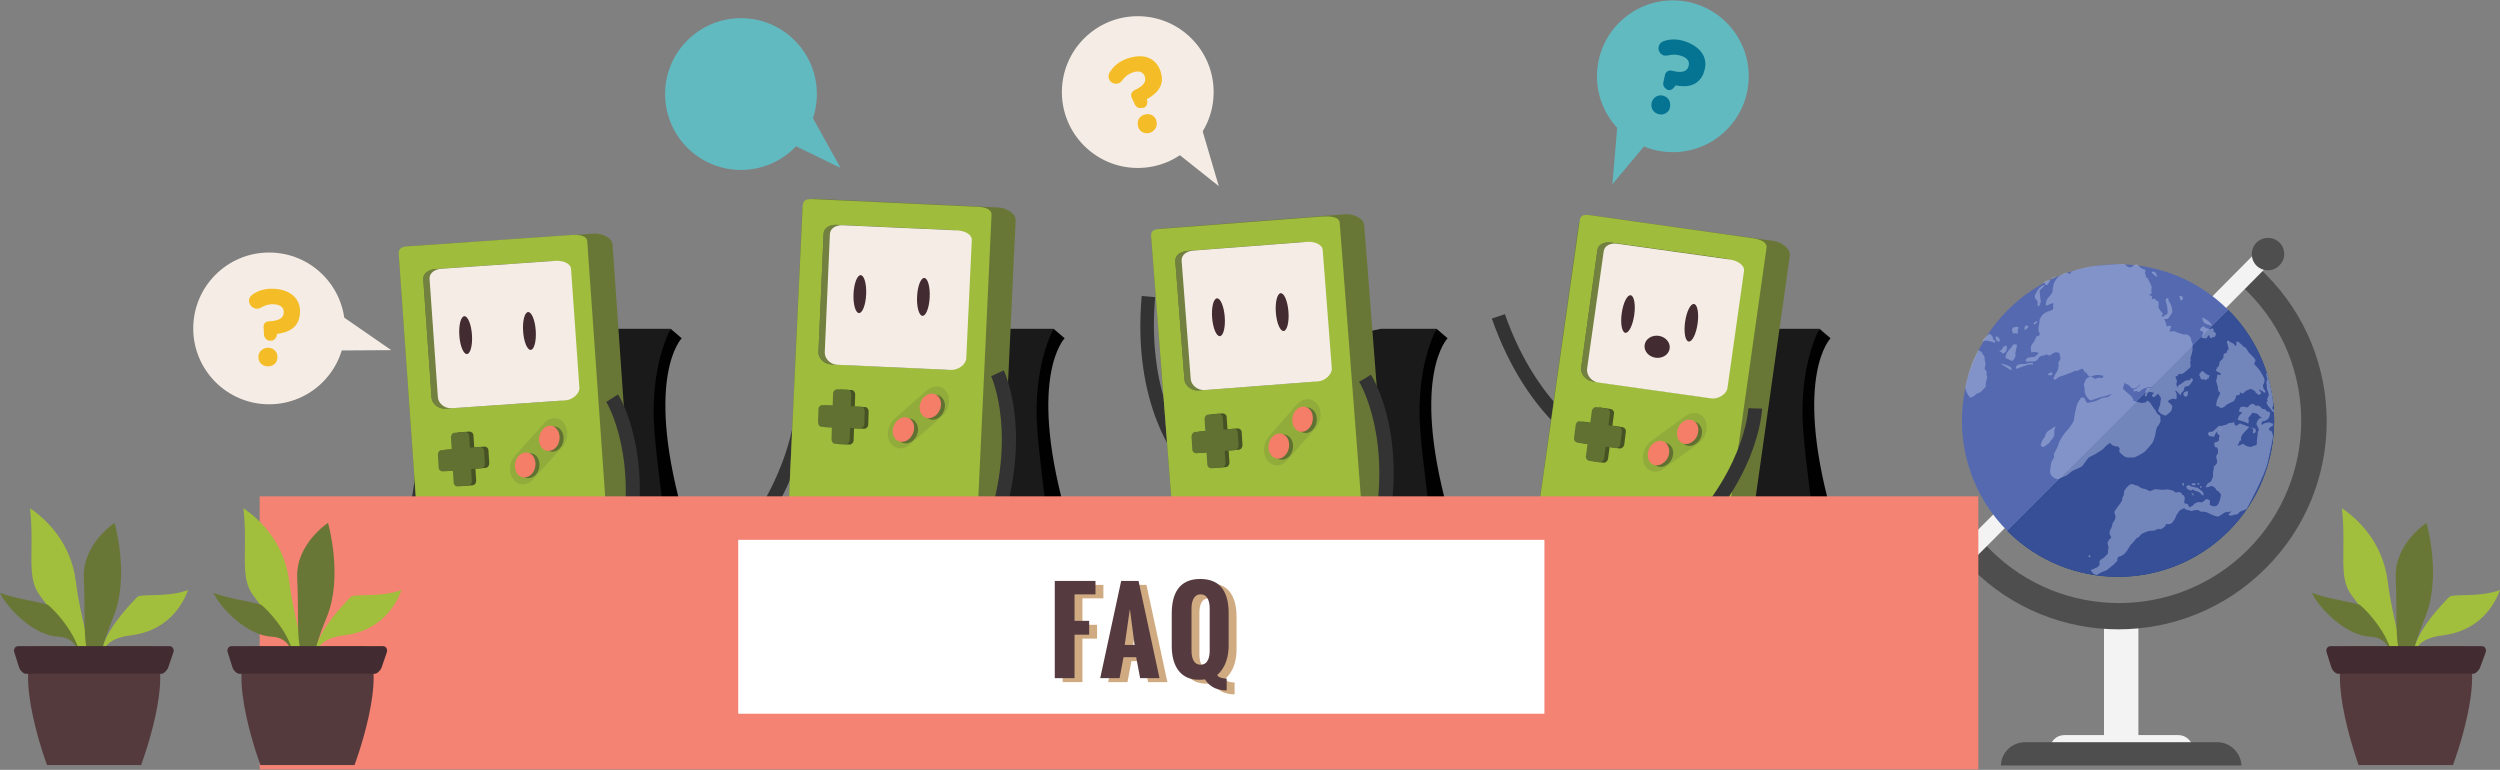 <?xml version="1.0" encoding="utf-8"?>
<!-- Generator: Adobe Illustrator 18.1.1, SVG Export Plug-In . SVG Version: 6.00 Build 0)  -->
<svg version="1.0" id="Layer_1" xmlns="http://www.w3.org/2000/svg" xmlns:xlink="http://www.w3.org/1999/xlink" x="0px" y="0px"
	 viewBox="0 0 632.6 194.8" enable-background="new 0 0 632.6 194.8" xml:space="preserve">
<rect x="0" y="0" width="632.6" height="194.8" fill="#808080" stroke="none"/>
<g>
	<circle fill="#F5EDE5" cx="287.9" cy="23.3" r="19.2"/>
	<polyline fill="#F5EDE5" points="295.2,36.6 308.4,47.1 301.4,23.3 	"/>
</g>
<g>
	<circle fill="#62BAC1" cx="423.3" cy="19.3" r="19.2"/>
	<polyline fill="#62BAC1" points="418.8,33.7 408,46.6 410.1,22 	"/>
</g>
<g>
	<circle fill="#62BAC1" cx="187.5" cy="23.8" r="19.2"/>
	<polyline fill="#62BAC1" points="197.5,35.1 212.7,42.5 200.7,20.9 	"/>
</g>
<g>
	<circle fill="#F5EDE5" cx="68.1" cy="83.1" r="19.2"/>
	<polyline fill="#F5EDE5" points="82.1,88.7 99,88.6 78.6,74.5 	"/>
</g>
<g>
	<path fill="#F4BD27" d="M68.2,86.2c-0.8-0.1-1.3-0.7-1.4-1.5l-0.1-1.9c-0.1-0.9,0.5-1.5,1.4-1.5c2.4-0.1,3.6-0.8,3.7-2.1l0-0.1
		c0.1-1.2-0.8-2-2.4-2.1c-1.2-0.1-2.2,0.2-3.3,0.8c-0.3,0.2-0.8,0.4-1.3,0.3c-1-0.1-1.8-1-1.8-2.1c0-0.5,0.3-1,0.8-1.4
		c1.5-1.1,3.4-1.7,5.9-1.5c3.9,0.3,6.5,2.6,6.2,6.2l0,0.1c-0.3,3.5-2.8,4.7-5.8,5.1L70,85c-0.2,0.7-0.8,1.3-1.6,1.2L68.2,86.2z
		 M68,88c1.4,0.1,2.3,1.2,2.2,2.5l0,0.1c-0.1,1.3-1.2,2.2-2.6,2.1c-1.4-0.1-2.3-1.2-2.2-2.5l0-0.1C65.5,88.9,66.6,87.9,68,88z"/>
</g>
<g>
	<path fill="#F4BD27" d="M289,27.3c-0.8,0.2-1.5-0.2-1.8-0.8l-0.8-1.7c-0.4-0.8-0.1-1.6,0.7-2c2.2-1,3-2.1,2.6-3.3l0-0.1
		c-0.4-1.2-1.5-1.6-3-1.1c-1.1,0.4-2,1-2.7,2c-0.2,0.3-0.6,0.7-1,0.8c-1,0.3-2.1-0.2-2.4-1.2c-0.2-0.5-0.1-1.1,0.2-1.6
		c1-1.6,2.5-2.9,4.8-3.6c3.8-1.2,6.9-0.1,8.1,3.4l0,0.1c1.1,3.3-0.8,5.4-3.5,6.9l0.1,0.5c0.1,0.7-0.2,1.5-1,1.7L289,27.3z M289.6,29
		c1.3-0.4,2.6,0.2,3,1.5l0,0.1c0.4,1.3-0.3,2.5-1.6,3c-1.3,0.4-2.6-0.2-3-1.5l0-0.1C287.6,30.7,288.2,29.4,289.6,29z"/>
</g>
<g>
	<path fill="#057492" d="M421.8,22.6c-0.7-0.3-1.1-1.1-0.9-1.8l0.4-1.8c0.2-0.9,0.9-1.3,1.8-1.1c2.3,0.6,3.6,0.3,4.1-0.9l0-0.1
		c0.5-1.1-0.1-2.2-1.6-2.7c-1.1-0.4-2.2-0.5-3.4-0.2c-0.4,0.1-0.9,0.1-1.3,0c-1-0.4-1.5-1.5-1.1-2.5c0.2-0.5,0.6-0.9,1.2-1.1
		c1.8-0.6,3.8-0.6,6,0.3c3.7,1.5,5.4,4.3,4.1,7.7l0,0.1c-1.3,3.2-4.1,3.7-7.1,3.1l-0.3,0.4c-0.4,0.6-1.1,1-1.9,0.7L421.8,22.6z
		 M421.1,24.3c1.3,0.5,1.8,1.8,1.4,3.1l0,0.1c-0.5,1.2-1.8,1.8-3.1,1.3c-1.3-0.5-1.8-1.8-1.4-3.1l0,0
		C418.5,24.4,419.9,23.8,421.1,24.3z"/>
</g>
<g>
	<path fill="#F3F3F3" d="M518.7,189.5c0.1-2,1.7-3.5,3.7-3.5h28.8c2,0,3.6,1.6,3.7,3.5H518.7z"/>
	<rect x="532.4" y="154.9" fill="#F3F3F3" width="8.7" height="32.1"/>
	<g>
		<path fill="#4E4E4E" d="M500.1,135.1c1.1,1.4,2.3,2.7,3.5,4c18,18,47.2,18,65.2,0c18-18,18-47.2,0-65.2c-1.3-1.3-2.6-2.4-4-3.5
			l4.6-4.6c1.4,1.1,2.7,2.3,3.9,3.6c20.6,20.6,20.6,53.9,0,74.4c-20.6,20.6-53.9,20.6-74.4,0c-1.3-1.3-2.5-2.6-3.6-3.9L500.1,135.1z
			"/>
	</g>
	<polygon fill="#F3F3F3" points="562.9,78.3 559.7,75.1 571.9,62.8 575.1,66 	"/>
	<path fill="#4E4E4E" d="M578,64.3c0-2.3-1.8-4.1-4.1-4.1c-2.3,0-4.1,1.8-4.1,4.1c0,2.3,1.8,4.1,4.1,4.1
		C576.1,68.4,578,66.5,578,64.3z"/>
	<path fill="#4E4E4E" d="M506.3,193.7c0.1-3.3,2.8-5.9,6.2-5.9H561c3.3,0,6,2.6,6.2,5.9H506.3z"/>
	
		<rect x="498.2" y="129.1" transform="matrix(-0.708 -0.707 0.707 -0.708 757.251 588.778)" fill="#F3F3F3" width="4.5" height="17.3"/>
	<circle fill="#4F343D" cx="494" cy="144" r="4.1"/>
	<g>
		<path fill="#5569B1" d="M563.9,78.5c15.4,15.4,15.4,40.5,0,55.9c-15.4,15.4-40.5,15.4-55.9,0c-15.4-15.4-15.4-40.5,0-55.9
			C523.4,63,548.5,63,563.9,78.5z"/>
		<path fill="#153E65" d="M563.9,78.5c15.4,15.4,15.4,40.5,0,55.9c-15.4,15.4-40.5,15.4-55.9,0"/>
		<path fill="#374F97" d="M563.9,78.5c15.4,15.4,15.4,40.5,0,55.9c-15.4,15.4-40.5,15.4-55.9,0"/>
		<g opacity="0.5">
			<g>
				<path fill="#AFBDE1" d="M500.4,88.7c0,0.1,0,0.2,0,0.3c0,0.1-0.1,0.3-0.2,0.3c0,0.1-0.7,1.4-1.3,2.9c-0.6,1.5-1.7,5.8-1.6,6
					c0,0.2,0.2,0.8,0.4,1.2c0.2,0.3,0.7,1.2,0.8,1.2c0.1,0,0.8-0.1,1.1-0.5c0,0,0,0,0.5-0.4c0.3-0.2,0.3-0.2,0.3-0.2
					c0.3,0,0.8-0.3,1.1-0.6c0.3-0.3,1.1-1.1,1-1.3c-0.1-0.2,0-1.2,0.3-1.8c0,0,0,0,0-0.5c0-0.4,0-0.4,0-0.4c-0.3,0.1-0.4,0-0.2-0.1
					c0.2-0.2,0.1-0.7,0-0.9c-0.1-0.2-0.5-0.6-0.4-0.8c0.1-0.2,0.3-1.1,0.2-1.3c-0.1-0.2-0.3-1-0.2-1.1c0.1-0.1-0.2-0.8-0.5-1.1
					C501.5,88.8,500.4,88.6,500.4,88.7z"/>
			</g>
			<g>
				<path fill="#AFBDE1" d="M573.9,116.7c0.8-3.6,1.4-6.6,1.3-6.6c-0.1,0-0.3-0.3-0.2-0.6c0-0.2-0.6-0.7-0.7-0.6
					c-0.1,0.1-0.3-0.2-0.1-0.5c0.2-0.4,0.9-0.6,0.9-0.7c0-0.1,0.2-0.5,0-0.5c-0.2,0-0.9-0.4-1.2-0.3c-0.3,0.1-1.2,0.2-1.2,0.4
					c0,0.2-0.5,0.2-0.5,0c0-0.2,0.3-0.8,0.4-0.7c0.1,0.1,0.8-0.2,1.3-0.6c0.5-0.5,0.6-1.7,0.4-1.8c-0.2,0-0.8,0-0.9-0.4
					c-0.1-0.4-0.9-0.2-1-0.4c-0.1-0.2-0.8-0.7-0.9-0.8c-0.1,0-0.7,0.2-0.8,0c-0.2-0.2-0.7-0.5-0.9-0.4c-0.2,0.1-0.7,0.4-0.7,0.5
					c0,0.1-0.3,0.4-0.6,0.4c-0.2-0.1-0.9-0.3-1-0.2c-0.1,0.1-0.4,0-0.5,0.1c0,0.1-0.4,0.6-0.4,0.7c0,0.1-0.1,0.5,0.2,0.5
					c0.2,0,0.7,0.3,0.5,0.4c-0.2,0-0.7,0.5-0.8,0.8c-0.1,0.3-0.5,0.9,0,0.9c0.5,0.1,2,0.6,2.2,0.8c0.2,0.2,0.5-0.4,0.2-1.3
					c0,0,0,0,0.7-0.9c0.4-0.5,0.4-0.5,0.4-0.5c0.4,0.1,0.9,0.2,1.2,0.3c0.2,0.1,0.5,0.7,0.7,0.7c0.2,0.1,0.6,0.5,0.4,0.4
					c-0.1-0.1-0.7,0.1-0.8,0.3c-0.2,0.2-0.6,1-0.5,1.3c0.1,0.3,0.7,1.3,0.6,1.4c-0.1,0-0.3,0.5-0.3,0.8c0,0.3-0.1,1.4-0.2,1.7
					c0,0.3,0,1.1-0.1,1.2c-0.1,0.1-0.1,0.3-0.3,0.2c-0.2-0.1-1,0.5-1.3,0.4c-0.3-0.1-1.2-0.2-1.2-0.4c0-0.1-0.4-0.1-0.4-0.3
					c0-0.1-0.6,0-0.9,0.2c-0.3,0.2-0.9,0.3-0.6-0.1c0.3-0.3,0.4-1.1,0.5-1c0.1,0.1,0.4-0.1,0.3-0.2c-0.1-0.1-0.1-0.7,0.2-1.2
					c0.3-0.5,1.8-1.9,1.8-2c0-0.1-0.5-0.3-0.6-0.3c-0.2,0.1-0.5-0.4-0.7-0.3c-0.3,0.1-0.9-0.5-1.1-0.3c-0.2,0.2-0.8,0.6-1,0.5
					c-0.1-0.1-0.4-0.4-0.3-0.6c0.1-0.1,0-0.3-0.3-0.2c-0.3,0.1-1.3,0.2-1.4,0.3c-0.1,0.1-0.4,0.4-0.6,0.3c-0.3,0-1,0.4-1,0.3
					c0-0.1-0.6-0.1-0.8,0.1c-0.2,0.2-1.2,1.2-1.4,1.3c-0.2,0.1-0.9,0-1,0.2c-0.1,0.2-0.3,0.6-0.1,0.6c0.2,0.1,0.3,0.5,0.4,0.4
					c0.1,0,0.4-0.1,0.5,0c0.1,0.2,0.6,0.2,0.7-0.2c0.1-0.4,0.6-1.2,0.6-0.8c0,0.4,0.8,0.9,0.7,1c-0.1,0-0.3,0.5-0.2,0.7
					c0.1,0.2-0.2,0.7-0.5,0.7c-0.2,0-0.8,0.2-0.7,0.5c0,0.3,0.3,1,0.2,0.9c0-0.1,0.5-0.1,0.6,0.2c0.2,0.4,0.2,1.3,0.1,1.4
					c-0.1,0-0.5,0.6-0.4,0.9c0.1,0.3,0.3,1.2,0.2,1.4c0,0.3-0.9,1-0.9,1.1c0,0.1,0.2,0.4,0.1,0.5c-0.1,0.1-0.3,0.9-0.2,1.4
					c0.1,0.5-0.5,1.8-0.6,1.8c-0.2,0.1-0.6,0.3-0.8,0.5c-0.1,0.2-0.6,0.9-0.4,0.9c0.3,0.1,1.3-0.4,1.6-0.3c0.3,0.1,1,0.7,0.9,0.7
					c0,0.1,0,0.3,0.3,0.4c0.3,0.1,1,0.9,1,1.1c0,0.2-0.2,1.6-0.8,2.5c-0.6,0.9-2.2,0.1-2.1-0.1c0.1-0.2,0.2-0.9,0-1
					c-0.1-0.1-0.8-0.5-1-0.2c-0.2,0.3-1,0.9-1.3,0.7c-0.3-0.2-1.3,0.1-1.6,0.5c-0.3,0.4-1.3,0.9-1.3,0.7c0-0.2-0.3-0.8-0.5-0.8
					c-0.2-0.1-0.6,0-0.7-0.3c0-0.3,0.2-1.3,0.1-1.4c-0.1-0.1-0.2-0.5-0.3-0.5c-0.2,0-0.5-0.2-0.4-0.3c0.1-0.1-0.5-0.5-0.7-0.5
					c-0.3,0-1,0.2-1,0.1c0-0.1-0.4-0.4-0.7-0.5c-0.4-0.1-1.5-0.4-1.8-0.2c-0.3,0.1-1.5,0-2.2-0.1c-0.6-0.1-1.5,0.5-1.7,0.5
					c-0.1,0-0.7-0.4-1-0.5c-0.3-0.1-1-0.2-1.2-0.3c-0.1-0.1-0.7-0.5-0.9-0.6c-0.3-0.1-1-0.1-1-0.3c0-0.2-0.7-0.1-1.1,0.1
					c0,0,0,0-0.4,0.4c-0.3,0.3-0.3,0.3-0.3,0.3c-0.2,0.3-0.4,0.6-0.5,0.7c-0.1,0.1-0.2,0.9-0.2,1.1c0,0.2-0.4,0.8-0.4,0.9
					c0,0.1,0.1,0.4,0,0.5c-0.1,0.1-0.4,0.8-0.8,1.2c-0.3,0.4-1.2,1.6-1.2,1.8c0.1,0.2,0.4,1.1,0.3,1.3c0,0.2-0.2,0.9-0.4,1
					c-0.1,0.1-0.5,0.7-0.4,1c0,0.3-0.6,1.3-0.6,1.4c0,0.2-0.2,0.7-0.1,0.7c0.1,0.1,0.1,0.3,0.2,0.5c0.1,0.1,0.3,0.6,0.1,0.7
					c-0.2,0.1-0.9,1-0.8,1.2c0,0.3,0.4,1.2,0.2,1.5c-0.2,0.3,0.1,1.2-0.3,1.4c-0.4,0.3-0.9,1-1.1,1c-0.2,0-0.7,0.5-0.8,0.7
					c-0.1,0.2,0,0.7,0,0.9c-0.1,0.2-0.7,0.8-0.9,0.8c-0.1-0.1-0.7,0.4-0.9,0.4c-0.2,0-0.5,0-0.4,0.3c0.1,0.2,0.7,0.8,0.8,0.9
					c0.2,0,0.6,0.2,0.6,0.2c0,0,0.1,0,0.2-0.1c0.1,0,0.6-0.4,0.9-0.5c0.3-0.2,1.3-0.5,1.6-0.7c0.3-0.3,1.5-1.2,1.7-1.4
					c0.2-0.1,0.5-0.7,0.6-0.6c0.1,0.1,0.4-0.5,0.3-0.8c-0.1-0.2,0.5-0.7,0.5-0.6c0,0.1,1-0.3,1.5-0.9c0.5-0.5,1.2-2,1.6-2.3
					c0.4-0.3,1.1-1.3,1.2-1.4c0.1-0.1,0.5-0.2,0.6-0.3c0.1-0.1,0.5-0.7,0.9-0.9c0.4-0.2,1.6-0.7,2-0.7c0.4,0,1.4,0,1.4-0.2
					c0-0.1,0.7-0.4,1.1-0.2c0.4,0.1,1.5-0.9,1.4-1c-0.1-0.1,0.1-0.4,0.3-0.3c0.2,0.1,0.9,0,1.2-0.2c0.3-0.2,1.1-1.5,1.1-1.7
					c0-0.3,0.7-1.1,0.7-1.2c0-0.1,0.4-0.5,0.7-0.6c0.2-0.1,0.8-0.4,0.8-0.3c0,0.1,0.2,0.4,0.5,0.4c0.4,0,1.3,0.4,1.4,0.3
					c0.1-0.1,0.4-0.2,0.6-0.2c0.2,0,0.8-0.1,1,0c0.2,0.1,0.7,0.5,0.9,0.4c0.2-0.1,1.1,0,1.6,0.3c0.5,0.3,2.1,1,2.5,0.9
					c0.4-0.1,1.6-1.1,1.9-1.1c0.3,0,1.2-0.1,1.3-0.2c0.1-0.1,0.2,0.1,0,0.2c-0.2,0.1-0.7,0.7-0.6,0.7c0.1,0,0.7,0.3,1,0.1
					c0.3-0.2,1.2-0.2,1.3-0.3c0.1-0.1,0.4-0.5,0.8-0.7c0.4-0.2,1.5-0.6,1.5-0.6C568.4,128.9,573.2,120.3,573.9,116.7z"/>
			</g>
			<g>
				<path fill="#AFBDE1" d="M575.1,102.9c0.1,0.1,0.1-1.1-0.1-2.7c-0.2-1.6-1.3-5.7-1.4-5.8c-0.1-0.1-0.2,0.3-0.1,0.6
					c0.1,0.3,0.3,1.2,0.2,1.2c-0.1,0-0.3,0.6-0.2,0.8c0.1,0.2,0.1,1,0.1,1.3c0.1,0.3,0.5,1.3,0.5,1.6c0,0.3-0.6,1.2-0.4,1.4
					c0.1,0.1,0.3,0.3,0.3,0.2c-0.1-0.1-0.5,0.2-0.5,0.3c-0.1,0.1,0.4,0.8,0.6,1.1c0.3,0.4,1.1,1.5,1.2,1.4c0.1,0,0.2-0.1,0.2-0.2
					c0-0.1-0.2-0.5-0.4-0.6C574.9,103.4,575,102.8,575.1,102.9z"/>
			</g>
			<g>
				<path fill="#AFBDE1" d="M528.1,67.6c-2.2,0.5-4,1-4,1.2c0,0.2-0.3,0.6-0.5,0.5c-0.2-0.1-0.7-0.4-0.9-0.3
					c-0.3,0.1-1.3,0.6-1.6,0.8c-0.4,0.3-1.3,1.5-1.4,1.9c-0.1,0.4-0.4,1.6-0.3,1.8c0.1,0.2-0.4,1.2-1,1.7c-0.6,0.5-0.9,2-0.6,2.1
					c0.2,0.1,1.1-0.5,1.3-0.5c0.2,0,0.8-0.1,0.6,0c-0.2,0.1-0.2,0.7-0.2,0.8c0,0.1,0.1,0.4,0.1,0.5c0,0.1-0.5,0.5-0.7,0.5
					c-0.2,0.1-0.8,0.2-0.9,0.3c-0.2,0.1-0.8,0.4-1.1,0.7c-0.3,0.3-0.8,1.3-0.8,1.3c0,0.1,0,0.6-0.1,1.1c-0.2,0.5-0.3,1.9,0,2.1
					c0.3,0.3,0,0.9-0.1,0.9c-0.1-0.1-0.4,0-0.6,0.2c-0.1,0.2-0.5,1.2-1.1,1.9c-0.6,0.7-0.2,2.2-0.1,2.1c0.1-0.1,0.6-0.2,0.9-0.1
					c0.3,0,0.9,0.1,0.8,0.3c-0.1,0.2-0.8,0.8-1,0.9c-0.3,0-1.2,0.1-1.6,0.2c-0.4,0.1-0.9,0.9-0.4,1c0.5,0,2,0,2.2-0.1
					c0.2-0.1,0.8-0.6,0.8-0.7c0-0.1,0.4-0.6,0.6-0.6c0.2-0.1,0.8-0.1,1-0.2c0.1-0.1,0.5-0.4,0.7-0.1c0.2,0.2,0.9,0.1,0.9,0
					c0-0.1,0.6-0.5,0.9-0.6c0.3-0.1,1.1-0.1,1.2,0.2c0.1,0.2,0.2,1.1,0.3,1.3c0,0.2-0.5,1-0.6,1.2c-0.1,0.1,0.3,0.5,0.2,0.6
					c-0.1,0.1-0.2,0.3-0.2,0.4c0.1,0.1,0,0.6-0.3,1.1c-0.3,0.4-1,1.8-0.9,1.9c0.1,0.2,0.6,0.2,0.7,0c0.1-0.1,0.6-0.5,0.9-0.6
					c0.2-0.1,1.1-0.3,1.5-0.5c0.4-0.2,1.4-0.5,1.6-0.6c0.2-0.1,0.7-0.4,0.9-0.4c0.2,0.1,0.7,0,0.7-0.1c0.1-0.1,0.5-0.3,1.1-0.4
					c0,0,0,0,0.5,0.8c0.2,0.2,0.2,0.2,0.2,0.2c0.2-0.1,0.4,0,0.4,0.3c0,0.2,0.7,0.8,0.8,0.7c0.1-0.1,0.9-0.3,1.4-0.4
					c0.5-0.1,1.8,0.1,1.9,0.2c0,0.1,0,0.5-0.2,0.5c-0.2,0.1-0.8-0.1-1.1,0c-0.3,0.1-1,0.4-1,0.2c0-0.2-0.7-0.6-1-0.5
					c-0.3,0.1-1.1,0.5-1.1,0.7c0,0.2-0.5,1-0.5,1.3c0,0.3,0.3,1.1,0.2,1.2c-0.1,0.1,0,0.8,0.2,1.3c0.2,0.5,1,1.7,1.5,1.5
					c0.4-0.2,1.8-0.6,2.3-0.8c0.5-0.1,1.9-0.4,2.2-0.6c0.3-0.2,0.7-0.2,0.6-0.1c-0.2,0.1-0.7,0.6-1,0.7c-0.2,0-1.1,0.1-1.4,0.2
					c-0.3,0.1-1.6,0.9-2,0.9c-0.4,0-1.7,0.5-1.8,0.3c-0.2-0.2-0.5-0.7-0.5-0.9c0-0.2-0.7-0.6-0.9-0.4c-0.3,0.2-1,1.3-1.2,2
					c-0.2,0.7-0.6,2.6-0.6,2.8c0,0.2-0.1,1.1-0.3,1.4c-0.2,0.3-1.1,1.7-1.7,2.3c-0.6,0.6-1.9,2.6-2,3.2c0,0.6-1.3,2.6-1.2,2.7
					c0.1,0.1,0.1,0.7,0,0.9c-0.1,0.2-0.7,1-0.7,1.4c0,0.4-0.4,1.9-0.2,2.5c0.1,0.6,1.5,1.7,2.1,1.4c0.6-0.3,2.2-0.9,2.3-1.1
					c0.2-0.2,1.1-0.9,1.5-1.1c0.5-0.2,2-0.8,2.3-1.2c0.3-0.4,1.2-1.7,1.5-2c0.4-0.3,1.6-0.8,2-1.1c0.4-0.2,1.8-1.1,2-1.4
					c0.2-0.4,1.4-1.3,1.5-1.2c0.1,0.1,0.4,0.6,0.6,0.6c0.2,0.1,1,0.4,1.2,0.2c0,0,0,0,0.2,0.2c0.4,0.3,0.4,0.3,0.4,0.3
					c-0.2,0.4-0.2,1,0.1,1.2c0.3,0.3,1.1,1,1.5,1.1c0.4,0.1,1.8,0.1,2.2,0c0.4-0.2,1.9-0.9,2.5-1.4c0.5-0.5,2-2.2,2.1-2.5
					c0.1-0.3,0.7-1.8,0.7-2.6c0,0,0,0,0.1-0.4c0.2-0.7,0.2-0.7,0.2-0.7c0.6-0.7,1-1.5,0.9-1.8c-0.1-0.2,0-1-0.1-1.1
					c-0.2-0.1-0.7-0.4-0.9-0.8c-0.1-0.4-1.2-1.7-1.3-2c-0.1-0.3-0.9-1.1-1.1-1c-0.1,0.1-0.2,0.4-0.3,0.4c-0.1,0-1,0.3-1.5,0.1
					c-0.5-0.2-1.8-0.4-1.7-0.6c0.1-0.2-0.4-1.1-1-1.5c-0.5-0.4-1.8-1.4-1.6-1.7c0.2-0.3,0.3-1.1,0.4-1.2c0.1-0.1,0.3-0.3,0.2-0.1
					c-0.2,0.2,0.3,0.6,0.3,0.4c0.1-0.1,0.9,0.4,1.2,1c0,0,0,0,0.6,0.1c0.3,0,0.3,0,0.3,0c0.2-0.1,0.5-0.3,0.7-0.4
					c0.1-0.1,0.6-0.7,0.6-0.7c0,0.1,0,0.4-0.3,0.6c-0.3,0.2-0.8,0.8-1,0.7c-0.2-0.1-0.5,0.3-0.3,0.5c0.2,0.1,0.6,0,0.6-0.1
					c0,0,0.2,0,0.3,0.1c0.1,0.2,0.6,0.2,0.7,0c0.1-0.1,0.6-0.5,0.8-0.6c0,0,0,0,0.2-0.1c0.1,0,0.5-0.2,0.6-0.2
					c0.8-0.2,0.8-0.2,0.8-0.2c0.8,0,1.1,0.1,0.6,0.1c-0.5,0-1.6,0.4-1.4,0.3c0.2,0,0.1,0.5,0,0.4c-0.1,0-0.3,0.4-0.2,0.6
					c0.1,0.2-0.3,0.9-0.1,1c0.2,0.1,0.6-0.3,0.5-0.5c-0.1-0.1,0.2-0.5,0.5-0.6c0.3-0.1,1.1,0.2,1.2,0.2c0.1-0.1,0.1,0.2-0.3,0.4
					c-0.4,0.2,0.1,0.9,0.5,0.6c0.4-0.3,0.9-1,1-0.7c0,0.3,0.7,0.8,0.6,1.2c-0.1,0.3-0.1,1.4-0.3,1.8c-0.2,0.4-0.5,1.4-0.3,1.4
					c0.2,0.1,0.6,0.7,0.8,0.7c0.2,0,0.9,0.5,1.1,0.3c0.2-0.1,0.9-0.7,1.2-1c0.2-0.3,0.5-1.2,0.3-1.5c-0.2-0.3-1-0.9-1-1
					c0-0.1,0.3-0.5,0.5-0.5c0.2,0,1-0.4,1.1-0.2c0.1,0.2,0.5,0.1,0.6-0.1c0-0.2-0.1-0.8,0-1c0-0.2-0.4-0.8-0.4-0.9
					c0-0.1,0.4,0,0.6,0.3c0.3,0.3,0.9,1,0.8,0.8c0-0.1,0.1-0.6,0.3-0.7c0.2-0.1,0.7-0.8,0.6-1c-0.1-0.2,0.3-0.6,0.4-0.5
					c0.1,0,0.7-0.1,0.9-0.3c0.2-0.3,1-1.2,0.9-1.4c0-0.2-0.5-0.5-0.5-0.4c-0.1,0.1-0.2,0.5-0.3,0.5c-0.1,0-0.7,0-1,0.1
					c-0.3,0.1-1.2,0.9-1.3,0.9c-0.1,0-0.5,0.2-0.6,0.4c-0.1,0.2-0.4,0.8-0.3,0.6c0.2-0.2-0.3-0.9-0.2-1.1c0.1-0.2,0.2-0.7,0.1-0.9
					c-0.1-0.2-0.4-0.8-0.3-0.9c0.1-0.1,0.4-0.1,0.5-0.2c0.1-0.2,0.4-0.7,0.6-0.5c0.2,0.2,0.9-0.1,1.2-0.4c0.3-0.3,1.1-0.9,1.4-1.2
					c0.2-0.4,0-1.4,0-1.5c0.1-0.1,0.2-0.4,0.2-0.4c-0.1-0.1-0.2-0.3-0.1-0.6c0.1-0.3,0.5-1.5,0.5-1.9c0-0.4,0-1.6,0-1.7
					c0-0.1-0.2-0.3-0.3-0.6c0-0.3-0.2-1.1-0.4-1.2c-0.2-0.2-0.7-0.5-0.9-0.5c-0.2,0-0.9,0.1-1.1-0.1c-0.2-0.1-1.2-0.3-1.7-0.6
					c-0.5-0.3-1.4,0.2-1.4-0.1c0-0.3,0.5-1.2,0.4-1.2c-0.1-0.1-0.5-0.3-0.7-0.1c-0.1,0.1-0.5,0.2-0.5-0.2c0-0.3-0.5-1.5-0.7-1.8
					c-0.2-0.3-0.8-0.8-0.6-0.6c0.2,0.1,0.5-0.6,0.3-0.7c-0.2-0.1-1-1.1-1-1.5c0-0.4,0.1-1.5-0.1-1.5c-0.2,0-0.6-0.2-0.6-0.3
					c0.1-0.2-0.5-0.5-0.6-0.3c-0.1,0.1-0.5,0.2-0.4,0c0-0.2,0.2-0.6-0.1-0.7c-0.3-0.1-0.8-0.3-0.6-0.3c0.2,0.1,0.7-0.4,0.7-0.6
					c-0.1-0.1-0.2-0.6-0.1-0.8c0.1-0.2,0.1-0.7,0-0.8c-0.1-0.2-0.3-0.8-0.5-1.1c-0.2-0.3-0.4-1-0.6-1c-0.1,0-0.4-0.3-0.3-0.4
					c0.1-0.2-0.4-0.8-0.2-1c0.2-0.2,0-0.7-0.1-0.7c-0.2,0-0.9-0.3-1.1-0.5c-0.2-0.2-0.8-0.8-1-0.8c-0.2,0-0.9,0.3-1,0.5
					c0,0.2-0.7,0.4-1.2,0.1c0,0,0,0-0.3-0.2c-0.1-0.1-0.2-0.3-0.4-0.4c-0.3-0.1-0.3-0.1-0.3-0.1C536.5,66.8,530.3,67.1,528.1,67.6z"
					/>
			</g>
			<g>
				<path fill="#AFBDE1" d="M517.5,71.2c-0.3,0.1-0.5,0.3-0.5,0.3c0,0,0.1,0.1,0.2,0c0.1-0.1,0.4,0.2,0.3,0.5
					c-0.1,0.2,0.6,0.2,0.7-0.1c0.1-0.2,0.7-0.9,0.6-1C518.7,70.8,517.7,71,517.5,71.2z"/>
			</g>
			<g>
				<path fill="#AFBDE1" d="M510.4,84.4c0.1,0.1,0.2,0,0.2-0.2c0.1-0.2-0.2-0.6,0-0.8c0.2-0.2,0.2-0.6,0-0.7c-0.2-0.1-0.8,0.2-1,0.1
					c-0.2-0.1-0.6,0.6-0.5,0.8c0.2,0.2,0.2,0.8,0.3,0.8C509.6,84.3,510.3,84.3,510.4,84.4z"/>
			</g>
			<g>
				<path fill="#AFBDE1" d="M506.2,88.7c-0.3,0.1-0.4,0.2-0.2,0.2c0.1,0.1,0.6,0.2,0.6,0.4c0,0.1,0,0.3,0.6,0
					c0.6-0.3,0.8-1.7,0.5-1.8c-0.2-0.1-0.9,0.3-0.9,0.4C506.9,88,506.5,88.6,506.2,88.7z"/>
			</g>
			<g>
				<path fill="#AFBDE1" d="M508.5,88.4c-0.2,0.2-0.5,0.6-0.7,0.9c-0.2,0.3-0.2,0.9-0.3,0.9c-0.1,0-0.1,0-0.1,0.1
					c0.1,0.1,0.1,0.4,0.3,0.4c0.3,0,1.2,0.7,1.5,0.6c0.3-0.1,0.9-1,0.8-1.6c-0.2-0.6,0.6-2.4,0.3-2.5c-0.2-0.1-0.9-0.1-1,0.1
					C509.3,87.5,508.7,88.2,508.5,88.4z"/>
			</g>
			<g>
				<path fill="#AFBDE1" d="M506.4,92c-0.2,0,0.1,0.2,0.6,0.5c0.5,0.3,1.9,1.3,2,1.1c0.1-0.2-0.1-0.7-0.5-0.9
					C508.2,92.5,506.6,92,506.4,92z"/>
			</g>
			<g>
				<path fill="#AFBDE1" d="M514.6,81.8c0,0.2,0.1,0.4,0.2,0.3c0.2-0.1,0.7-0.4,0.7-0.7C515.6,81.1,514.6,81.6,514.6,81.8z"/>
			</g>
			<g>
				<path fill="#AFBDE1" d="M513.2,82.5c-0.3-0.2-0.7-0.2-0.8,0.1c-0.1,0.2-0.2,0.9,0,0.9C512.6,83.5,513.5,82.7,513.2,82.5z"/>
			</g>
			<g>
				<path fill="#AFBDE1" d="M505.1,85.1c-0.4,0.5,0.1,1.3,0.7,1.4C506.4,86,505.7,85.2,505.1,85.1z"/>
			</g>
			<g>
				<path fill="#AFBDE1" d="M514.9,75.2c0.1,0.4,0.3,0.7,0.4,0.7c0.1,0,0.3,0.3,0.3,0.6c0,0.2-0.1,0.9,0.1,1c0.2,0,0.6-0.4,0.5-0.5
					c-0.1-0.1-0.3-0.2-0.2-0.1c0.1,0.2,0.4-0.3,0.4-0.6c0-0.3-0.2-1.3-0.2-1.5c0-0.3-0.1-1.1-0.1-1.1c0-0.1,0.2-0.4,0.4-0.6
					c0.2-0.2,1-0.9,0.9-0.9c-0.1-0.1-0.6,0-1,0.4C515.9,72.7,514.7,74.8,514.9,75.2z"/>
			</g>
			<g>
				<path fill="#AFBDE1" d="M520.4,69.8c-0.5,0.2-1,0.4-1.5,0.7C519.4,70.6,519.9,70.2,520.4,69.8z"/>
			</g>
			<g>
				<path fill="#AFBDE1" d="M513.8,92.2c0.6,0.1,1,0.1,0.7,0.1c-0.2,0,0-0.5-0.1-0.4c-0.1,0-0.7-0.1-1.1,0c0,0,0,0-0.4,0.1
					c-0.4,0.1-0.4,0.1-0.4,0.1c-0.6,0-1.5,0-1.9,0.2c-0.4,0.2-0.7,0.9-0.4,1C510.6,93.3,513.2,92.1,513.8,92.2z"/>
			</g>
			<g>
				<path fill="#AFBDE1" d="M519.3,94.8c0.1-0.3,0-0.6-0.2-0.6c-0.2,0-0.9,0.4-0.9,0.6C518.1,94.9,519.1,95.1,519.3,94.8z"/>
			</g>
			<g>
				<path fill="#AFBDE1" d="M517.9,109.4c-0.2,0.3-0.4,0.6-0.3,0.7c0,0.1-0.2,0.4-0.2,0.5c-0.1,0.1-0.5,0.6-0.6,0.8
					c-0.1,0.2-0.5,1.3-0.4,1.4c0.1,0.2,0.7,0.4,0.9,0.2c0.2-0.2,1.2-0.8,1.3-1c0.1-0.2,0.4-0.7,0.5-0.7c0.2-0.1,0.6-0.8,0.7-1.1
					c0.1-0.3-0.1-1.3,0.1-1.6c0.2-0.3,0.3-0.8,0-0.6C519.6,108.2,518.1,109.1,517.9,109.4z"/>
			</g>
			<g>
				<path fill="#AFBDE1" d="M528.8,141.1c0.4-0.3,0-0.9-0.4-0.4C528.5,140.8,528.6,140.9,528.8,141.1z"/>
			</g>
			<g>
				<path fill="#AFBDE1" d="M561,101.3c-0.1,0.4-0.2,0.8-0.2,1c0,0.2,0,0.6,0.2,0.5c0.2-0.1,0.7,0.2,0.8,0.4c0.1,0.1,0.9,0,1.4-0.6
					c0.6-0.6,2.2-1,2.2-1.3c0-0.2,0.4-0.5,0.3-0.7c0-0.2,0.2-0.7,0.4-0.6c0.3,0.1,0.9-0.3,0.7-0.4c-0.2-0.2,0.1-0.5,0.1-0.3
					c0,0.2,0.7,0.3,0.8,0.2c0.1-0.2,0.6-0.6,0.8-0.7c0.2-0.1,1-0.5,1.3-0.3c0.3,0.2,1,0.5,0.9,0.7c0,0.1,0.5,0.5,0.8,0.7
					c0.2,0.1,0.8-0.3,0.6-0.6c-0.2-0.2-0.6-0.8-0.4-0.8c0.2,0.1,0.6,0.5,0.8,0.5c0.2,0,0.2,0.3,0.3,0.3c0.1,0,0.5,0.1,0.5-0.1
					c0-0.2-0.5-0.8-0.6-1.1c-0.1-0.3-0.1-1,0-0.8c0.1,0.1,0.4-0.8,0.3-1.4c-0.2-0.6-1.3-2.4-1.6-2.7c-0.3-0.3-1.2-1.2-1-1.3
					c0.2-0.1,0.4-0.7,0.3-0.9c-0.1-0.2-1-1.2-1.4-1.5c-0.4-0.3-0.9-1.4-1-1.5c-0.1-0.1-0.6-0.2-0.7-0.4c-0.1-0.2-0.8-0.7-1.1-1
					c-0.3-0.3-0.8-0.1-0.6,0.2c0.2,0.3-0.2,1-0.3,0.7c-0.1-0.3-0.8-0.8-0.9-0.8c-0.2,0-0.6-0.3-0.8-0.5c-0.1-0.2-0.5,0.3-0.4,0.5
					c0.1,0.2,0.3,0.8,0.3,1c0,0.2,0.2,0.6,0.1,0.7c-0.1,0-0.5,0.6-0.5,0.8c0,0.1,0.1,0.4-0.1,0.2c-0.2-0.2-0.8,0.3-0.7,0.5
					c0.2,0.2,0,0.9-0.6,1.3c-0.6,0.4-0.4,1.5-0.6,1.5c-0.2,0-0.5,0.5-0.4,0.5c0.1,0,0.2,0.1-0.1,0.1c-0.2,0-0.2,0.6,0.1,0.7
					c0.3,0.1,1,0.5,1,0.6c0,0.1-0.1,0.3-0.4,0.3c-0.3-0.1-0.5-0.3-0.5,0c0,0.3-0.3,1.2-0.3,1.5c0,0.3,0.4,1.3,0.4,1.5
					c0,0.2,0.1,0.7,0.1,0.9c0,0.2,0.6,0.6,0.5,0.7C561.9,99.5,561.1,100.9,561,101.3z"/>
			</g>
			<g>
				<path fill="#AFBDE1" d="M559,83.3c-0.1-0.1-0.4-0.2-0.6-0.2c-0.2,0-0.4-0.3-0.8-0.5c-0.4-0.1-1.2,0.9-0.9,1
					c0.3,0.1,0.9,0.4,0.8,0.7c-0.2,0.3-0.5,1.1-0.4,1.2c0.1,0.1,0.7,0,0.8,0.1c0.2,0.1,0.6,0,0.6-0.2c0-0.3,0.5-0.8,0.5-0.5
					c0,0.2,0.5,0.8,0.5,0.7c0.1-0.1,0.5-0.4,0.7-0.3c0.2,0.1,0.6-0.5,0.5-0.9c-0.1-0.4-0.8-0.5-0.6-0.5c0.2-0.1,0-0.7-0.2-0.8
					C559.8,83,559.2,83.4,559,83.3z"/>
			</g>
			<g>
				<path fill="#AFBDE1" d="M559.7,82.4c0.1-0.1-0.2-0.5-0.6-0.9c-0.4-0.4-1.8-1.3-1.8-1.1c0,0.2,0.1,1,0.5,1.3
					C558.2,82,559.6,82.5,559.7,82.4z"/>
			</g>
			<g>
				<path fill="#AFBDE1" d="M552.6,99.4c-0.1,0.1-0.2,0.4,0,0.6c0.1,0.2,0.5,0.5,0.6,0.4c0.2-0.1,0.5-0.6,0.4-0.6
					c-0.1-0.1,0.1-0.7,0.1-0.7C553.5,98.8,552.7,99.2,552.6,99.4z"/>
			</g>
			<g>
				<path fill="#AFBDE1" d="M556.9,95.8c0.1,0.2,0.4,0.3,0.7,0.2c0.2-0.1,0.7,0.3,0.8,0.1c0-0.2,0.3-0.5,0.3-0.4
					c0,0.1,0.3,0.2,0.2,0c-0.1-0.2,0.4-0.8,0.2-0.7c-0.2,0-0.8-0.3-0.9-0.4c-0.2-0.1-0.7-0.7-1-0.7c-0.2,0.1-0.8,0.9-0.7,1
					C556.6,95,556.8,95.5,556.9,95.8z"/>
			</g>
			<g>
				<path fill="#AFBDE1" d="M549.7,78.9c0-0.3-0.1-0.8-0.2-1.3c-0.1-0.4-0.9-1.7-0.8-1.7c0-0.1,0-0.3-0.1-0.4
					c-0.1-0.1-0.4-0.1-0.6,0.3c-0.1,0.3,0.4,1.5,0.4,1.9c0,0.4,0.3,1.6-0.1,1.8c-0.3,0.2-1.2,0.7-1.2,0.8c0,0.1,0.2,0.4,0.5,0.4
					c0.3,0.1,1.1,0,1.1-0.2C548.8,80.4,549.7,79.1,549.7,78.9z"/>
			</g>
			<g>
				<path fill="#AFBDE1" d="M552.1,76c0.6-0.5,0-1.6-0.7-0.9C551.8,75.3,551.4,76,552.1,76z"/>
			</g>
			<g>
				<path fill="#AFBDE1" d="M545.8,70c0.1-0.1-0.1-0.6-0.4-1c-0.4-0.4-1.1-0.3-0.9,0C544.7,69.3,545.7,70.1,545.8,70z"/>
			</g>
			<g>
				<path fill="#AFBDE1" d="M569.5,108.2c-0.1,0,0.1,0.1,0.5,0.2c0.4,0.1-0.1,1.1,0.1,1.2c0.2,0.2,0.7-0.2,0.7-0.4
					c0-0.2,0-0.7-0.2-0.7C570.5,108.4,569.6,108.1,569.5,108.2z"/>
			</g>
			<g>
				<path fill="#AFBDE1" d="M552.5,122.2c-0.1-0.1-0.2,0-0.3,0.2c-0.1,0.2,0.3,0.6,0.4,0.5C552.7,122.8,552.6,122.3,552.5,122.2z"/>
			</g>
			<g>
				<path fill="#AFBDE1" d="M555,123.9c0.2,0.2,0.5,0.4,0.8,0.4c0.3,0,1,0.4,1.1,0.6c0.1,0.2,0.6,0.6,0.6,0.5c0.1-0.1,0.1-0.7-0.2-1
					c-0.3-0.3-1.1-0.9-1.3-1c-0.2,0-0.8-0.1-0.9-0.2c-0.1,0-0.7,0-0.9-0.3c-0.3-0.3-1.2,0.1-1,0.3c0.2,0.2,0.2,0.6,0.4,0.6
					c0.2,0,0.7,0.4,0.9,0.3C554.6,124.1,554.8,123.7,555,123.9z"/>
			</g>
			<g>
				<path fill="#AFBDE1" d="M554.8,124.8c-0.2,0-0.3,0.1-0.2,0.2c0.1,0.1,0.4,0.5,0.5,0.4C555.2,125.3,554.9,124.8,554.8,124.8z"/>
			</g>
			<g>
				<path fill="#AFBDE1" d="M556.7,123.4c0.1,0.1,0.2,0.1,0.3,0c0.1-0.1,0.2-0.3,0-0.4C556.9,122.9,556.6,123.3,556.7,123.4z"/>
			</g>
			<g>
				<path fill="#AFBDE1" d="M556.3,122.7c0.2-0.2,0.3-0.3,0.2-0.4c0,0-0.3-0.2-0.4-0.1C556,122.3,556.1,122.9,556.3,122.7z"/>
			</g>
			<g>
				<path fill="#AFBDE1" d="M555.1,122.8c0,0.1,0.2,0.1,0.3,0c0.1-0.1,0.2-0.4,0.1-0.5c-0.1-0.1-0.6,0.1-0.7,0
					c-0.1-0.1-0.3,0.1-0.2,0.4C554.6,122.8,555,122.7,555.1,122.8z"/>
			</g>
			<g>
				<path fill="#AFBDE1" d="M501.9,85.9c-0.3,0.5-0.4,0.7-0.3,0.6c0.1-0.1,0.8-0.4,1.2-0.3c0.4,0.1,1.7,0.3,1.7,0.5
					c0.1,0.2,0.3,0,0.3-0.1c0-0.1,0.1-0.5,0-0.4c-0.1,0-0.5-0.4-0.5-0.5c0-0.1-0.1-0.6-0.2-0.7c-0.1-0.1-0.6-0.5-0.7-0.5
					C503.3,84.4,502.1,85.5,501.9,85.9z"/>
			</g>
		</g>
		<path fill="#C8E5F8" d="M574.1,102.5c0.1,0,0.1,0.2,0,0.2C574.1,102.7,574,102.5,574.1,102.5z"/>
		<path fill="#C8E5F8" d="M561.8,108.6c0.1,0,0.1,0.2,0,0.2C561.7,108.8,561.7,108.6,561.8,108.6z"/>
	</g>
</g>
<g>
	<path fill="#010101" d="M169.7,83.2l2.8,2.4c0,0-9.3,9.3,0,43.4c4.4,28.5-4.1,20.8-4.1,20.8l-8,2.9V96.8L169.7,83.2z"/>
	<path fill="#1A1A1A" d="M155.6,83.2h14.1c0,0-5.4,9.4-4.1,25.9c1.3,16.5,5.2,32.2,0,36.5c-5.2,4.3-14.6,4.2-14.6,4.2V84.2
		L155.6,83.2z"/>
	<g>
		<path fill="#333333" d="M100.8,146.3c12.5-25,6.6-42.1,6.4-42.8l-3.3,1.2l1.7-0.6l-1.7,0.6c0.1,0.2,5.6,16.4-6.2,40L100.8,146.3z"
			/>
		<path fill="#697736" d="M108.1,167.4c0.1,1.8,1.4,2.9,3.3,2.8l46.5-3.2c1.8-0.1,4.3-1.5,4.2-3.3L155,61.9
			c-0.1-1.8-2.8-2.9-4.6-2.8l-46.5,3.2c-1.8,0.1-3,1.6-2.9,3.3L108.1,167.4z"/>
		<path fill="#9FBC3D" d="M108.1,166.9c0.1,1.8,1.2,3.4,3,3.3l40.5-2.8c1.9-0.1,4.3-2.1,4.2-3.8l-7.2-102.5
			c-0.1-1.7-2.7-1.8-4.5-1.6l-40.5,2.8c-1.9,0.1-2.8,0.4-2.7,2.1L108.1,166.9z"/>
		<path fill="#607132" d="M109.2,100.6c0.1,1.5,1.6,2.9,3.5,2.8l28.8-2c1.8-0.1,3.7-1.8,3.5-3.3l-2.1-29.9c-0.1-1.5-2.1-2.2-3.9-2.1
			l-28.8,2c-1.8,0.1-3.2,1.1-3.1,2.6L109.2,100.6z"/>
		<path fill="#738140" d="M109.2,100.6c0.1,1.5,1.6,2.9,3.5,2.8l28.8-2c1.8-0.1,3.7-1.8,3.5-3.3l-2.1-29.9c-0.1-1.5-2.1-2.2-3.9-2.1
			l-28.8,2c-1.8,0.1-3.2,1.1-3.1,2.6L109.2,100.6z"/>
		<path fill="#F5EDE5" d="M110.8,100.5c0.1,1.5,1.6,2.9,3.5,2.8l28.8-2c1.8-0.1,3.7-1.8,3.5-3.3l-2.1-29.9c-0.1-1.5-2.1-2.2-3.9-2.1
			l-28.8,2c-1.8,0.1-3.2,1.1-3.1,2.6L110.8,100.5z"/>
		
			<ellipse transform="matrix(-0.998 6.954075e-02 -6.954075e-02 -0.998 273.519 157.963)" fill="#432C31" cx="134" cy="83.7" rx="1.6" ry="4.8"/>
		
			<ellipse transform="matrix(-0.998 6.985422e-02 -6.985422e-02 -0.998 241.422 161.295)" fill="#432C31" cx="117.9" cy="84.9" rx="1.6" ry="4.8"/>
		<path opacity="0.2" fill="#607132" d="M142.7,107.1c1.3,1.7,1.1,4.4-0.5,6.1l-7.3,8.1c-1.5,1.7-3.8,1.7-5,0l0,0
			c-1.3-1.7-1.1-4.4,0.5-6.1l7.3-8.1C139.2,105.4,141.5,105.4,142.7,107.1L142.7,107.1z"/>
		<path fill="#607132" d="M135.9,115.6c0.9,1.2,0.8,3.3-0.3,4.5c-1.1,1.2-2.8,1.2-3.7,0c-0.9-1.2-0.8-3.3,0.3-4.5
			C133.3,114.4,135,114.4,135.9,115.6z"/>
		<path fill="#607132" d="M142,108.9c0.9,1.2,0.8,3.3-0.3,4.5c-1.1,1.2-2.8,1.2-3.7,0c-0.9-1.2-0.8-3.3,0.3-4.5
			C139.4,107.6,141.1,107.6,142,108.9z"/>
		<path fill="#F47E67" d="M134.9,115.4c0.9,1.2,0.8,3.3-0.3,4.5c-1.1,1.2-2.8,1.2-3.7,0c-0.9-1.2-0.8-3.3,0.3-4.5
			C132.3,114.2,134,114.2,134.9,115.4z"/>
		<path fill="#F47E67" d="M141,108.7c0.9,1.2,0.8,3.3-0.3,4.5c-1.1,1.2-2.8,1.2-3.7,0c-0.9-1.2-0.8-3.3,0.3-4.5
			C138.4,107.4,140.1,107.4,141,108.7z"/>
		<path fill="#333333" d="M159.5,142.9c6.7-27.1-2.7-42.5-3.1-43.1l-3,1.9l1.5-0.9l-1.5,0.9c0.1,0.1,9,14.8,2.7,40.4L159.5,142.9z"
			/>
		<g>
			<path fill="#465224" d="M112.8,113.8l2.6-0.2l-0.2-3c0-0.6,0.3-1.1,0.9-1.2l2.7-0.2c0.5,0,1,0.4,1,1l0.2,3l2.6-0.2
				c0.5,0,1,0.4,1,1l0.2,3.2c0,0.6-0.3,1.1-0.9,1.2l-2.6,0.2l0.2,3c0,0.6-0.3,1.1-0.9,1.2l-2.7,0.2c-0.5,0-1-0.4-1-1l-0.2-3
				l-2.6,0.2c-0.5,0-1-0.4-1-1l-0.2-3.2C111.9,114.4,112.2,113.8,112.8,113.8z"/>
			<path fill="#607132" d="M111.7,113.9l2.6-0.2l-0.2-3c0-0.6,0.3-1.1,0.9-1.2l2.7-0.2c0.5,0,1,0.4,1,1l0.2,3l2.6-0.2
				c0.5,0,1,0.4,1,1l0.2,3.2c0,0.6-0.3,1.1-0.9,1.2l-2.6,0.2l0.2,3c0,0.6-0.3,1.1-0.9,1.2l-2.7,0.2c-0.5,0-1-0.4-1-1l-0.2-3
				l-2.6,0.2c-0.5,0-1-0.4-1-1l-0.2-3.2C110.8,114.4,111.2,113.9,111.7,113.9z"/>
		</g>
	</g>
</g>
<g>
	<path fill="#010101" d="M266.6,83.2l2.8,2.4c0,0-9.3,9.3,0,43.4c4.4,28.5-4.1,20.8-4.1,20.8l-8,2.9V96.8L266.6,83.2z"/>
	<path fill="#1A1A1A" d="M252.5,83.2h14.1c0,0-5.4,9.4-4.1,25.9c1.3,16.5,5.2,32.2,0,36.5c-5.2,4.3-14.6,4.2-14.6,4.2V84.2
		L252.5,83.2z"/>
	<g>
		<path fill="#333333" d="M193.4,133.4c15.3-23.4,11.5-41,11.3-41.7l-3.4,0.8l1.7-0.4l-1.7,0.4c0,0.2,3.6,17-10.8,39L193.4,133.4z"
			/>
		<path fill="#697736" d="M198.3,155.3c-0.1,1.8,1.1,3,2.9,3.1l46.5,2.2c1.8,0.1,4.5-1,4.5-2.8l4.8-102c0.1-1.8-2.4-3.2-4.3-3.3
			l-46.5-2.2c-1.8-0.1-3.1,1.2-3.2,3L198.3,155.3z"/>
		<path fill="#9FBC3D" d="M198.3,154.8c-0.1,1.8,0.8,3.5,2.6,3.6l40.6,1.9c1.9,0.1,4.5-1.5,4.6-3.3l4.8-102.6
			c0.1-1.8-2.5-2.1-4.3-2.1L206,50.4c-1.9-0.1-2.8,0.1-2.9,1.8L198.3,154.8z"/>
		<path fill="#607132" d="M207.1,89c-0.1,1.5,1.3,3.1,3.1,3.2l28.8,1.3c1.8,0.1,3.8-1.3,3.9-2.9l1.4-29.9c0.1-1.5-1.8-2.4-3.7-2.5
			l-28.8-1.3c-1.8-0.1-3.3,0.7-3.4,2.2L207.1,89z"/>
		<path fill="#738140" d="M207.1,89c-0.1,1.5,1.3,3.1,3.1,3.2l28.8,1.3c1.8,0.1,3.8-1.3,3.9-2.9l1.4-29.9c0.1-1.5-1.8-2.4-3.7-2.5
			l-28.8-1.3c-1.8-0.1-3.3,0.7-3.4,2.2L207.1,89z"/>
		<path fill="#F5EDE5" d="M208.7,89.1c-0.1,1.5,1.3,3.1,3.1,3.2l28.8,1.3c1.8,0.1,3.8-1.3,3.9-2.9l1.4-29.9c0.1-1.5-1.8-2.4-3.7-2.5
			L213.4,57c-1.8-0.1-3.3,0.7-3.4,2.2L208.7,89.1z"/>
		
			<ellipse transform="matrix(-0.999 -4.676392e-02 4.676392e-02 -0.999 463.604 161.18)" fill="#432C31" cx="233.7" cy="75.2" rx="1.6" ry="4.8"/>
		
			<ellipse transform="matrix(-0.999 -4.644978e-02 4.644978e-02 -0.999 431.401 158.852)" fill="#432C31" cx="217.5" cy="74.4" rx="1.6" ry="4.8"/>
		<path opacity="0.2" fill="#607132" d="M239.6,99.3c1.1,1.8,0.5,4.5-1.2,6l-8.2,7.2c-1.7,1.5-3.9,1.2-5-0.6l0,0
			c-1.1-1.8-0.5-4.5,1.2-6l8.2-7.2C236.4,97.3,238.6,97.5,239.6,99.3L239.6,99.3z"/>
		<path fill="#607132" d="M231.9,107.1c0.8,1.3,0.4,3.3-0.9,4.4c-1.3,1.1-2.9,0.9-3.7-0.4c-0.8-1.3-0.4-3.3,0.9-4.4
			C229.5,105.5,231.1,105.7,231.9,107.1z"/>
		<path fill="#607132" d="M238.7,101.1c0.8,1.3,0.4,3.3-0.9,4.4c-1.3,1.1-2.9,0.9-3.7-0.4c-0.8-1.3-0.4-3.3,0.9-4.4
			C236.3,99.5,237.9,99.7,238.7,101.1z"/>
		<path fill="#F47E67" d="M230.9,106.7c0.8,1.3,0.4,3.3-0.9,4.4c-1.3,1.1-2.9,0.9-3.7-0.4c-0.8-1.3-0.4-3.3,0.9-4.4
			C228.5,105.2,230.1,105.4,230.9,106.7z"/>
		<path fill="#F47E67" d="M237.7,100.7c0.8,1.3,0.4,3.3-0.9,4.4c-1.3,1.1-2.9,0.9-3.7-0.4c-0.8-1.3-0.4-3.3,0.9-4.4
			C235.3,99.2,236.9,99.4,237.7,100.7z"/>
		<path fill="#333333" d="M252.1,136.9c9.8-26.2,2.2-42.5,1.9-43.2l-3.2,1.5l1.6-0.8l-1.6,0.8c0.1,0.2,7.2,15.8-2,40.5L252.1,136.9z
			"/>
		<g>
			<path fill="#465224" d="M209.1,102.6l2.6,0.1l0.1-3c0-0.6,0.5-1.1,1-1.1l2.7,0.1c0.5,0,0.9,0.5,0.9,1.2l-0.1,3l2.6,0.1
				c0.5,0,0.9,0.5,0.9,1.2l-0.1,3.2c0,0.6-0.5,1.1-1,1.1l-2.6-0.1l-0.1,3c0,0.6-0.5,1.1-1,1.1l-2.7-0.1c-0.5,0-0.9-0.5-0.9-1.2
				l0.1-3l-2.6-0.1c-0.5,0-0.9-0.5-0.9-1.2l0.1-3.2C208.1,103,208.6,102.5,209.1,102.6z"/>
			<path fill="#607132" d="M208.1,102.5l2.6,0.1l0.1-3c0-0.6,0.5-1.1,1-1.1l2.7,0.1c0.5,0,0.9,0.5,0.9,1.2l-0.1,3l2.6,0.1
				c0.5,0,0.9,0.5,0.9,1.2l-0.1,3.2c0,0.6-0.5,1.1-1,1.1l-2.6-0.1l-0.1,3c0,0.6-0.5,1.1-1,1.1l-2.7-0.1c-0.5,0-0.9-0.5-0.9-1.2
				l0.1-3l-2.6-0.1c-0.5,0-0.9-0.5-0.9-1.2l0.1-3.2C207.1,103,207.5,102.5,208.1,102.5z"/>
		</g>
	</g>
</g>
<g>
	<path fill="#010101" d="M363.5,83.2l2.8,2.4c0,0-9.3,9.3,0,43.4c4.4,28.5-4.1,20.8-4.1,20.8l-8,2.9V96.8L363.5,83.2z"/>
	<path fill="#1A1A1A" d="M349.4,83.2h14.1c0,0-5.4,9.4-4.1,25.9c1.3,16.5,5.2,32.2,0,36.5c-5.2,4.3-14.6,4.2-14.6,4.2V84.2
		L349.4,83.2z"/>
	<g>
		<path fill="#333333" d="M288.9,74.9c-2.5,27.9,9.2,41.6,9.7,42.1l2.6-2.3l-1.3,1.2l1.3-1.2c-0.1-0.1-11.2-13.3-8.9-39.5
			L288.9,74.9z"/>
		<path fill="#697736" d="M299.2,162.9c0.1,1.8,1.5,2.9,3.3,2.7l46.4-3.6c1.8-0.1,4.3-1.6,4.2-3.3L345.2,57
			c-0.1-1.8-2.8-2.9-4.6-2.8l-46.4,3.6c-1.8,0.1-3,1.6-2.8,3.3L299.2,162.9z"/>
		<path fill="#9FBC3D" d="M299.2,162.4c0.1,1.8,1.2,3.4,3.1,3.3l40.5-3.1c1.9-0.1,4.3-2.1,4.1-3.8l-7.9-102.4
			c-0.1-1.7-2.7-1.7-4.6-1.6l-40.5,3.1c-1.9,0.1-2.8,0.4-2.6,2.1L299.2,162.4z"/>
		<path fill="#607132" d="M299.7,96c0.1,1.5,1.7,2.9,3.5,2.8l28.7-2.2c1.8-0.1,3.6-1.8,3.5-3.3l-2.3-29.9c-0.1-1.5-2.1-2.2-3.9-2.1
			l-28.7,2.2c-1.8,0.1-3.2,1.1-3.1,2.6L299.7,96z"/>
		<path fill="#738140" d="M299.7,96c0.1,1.5,1.7,2.9,3.5,2.8l28.7-2.2c1.8-0.1,3.6-1.8,3.5-3.3l-2.3-29.9c-0.1-1.5-2.1-2.2-3.9-2.1
			l-28.7,2.2c-1.8,0.1-3.2,1.1-3.1,2.6L299.7,96z"/>
		<path fill="#F5EDE5" d="M301.3,95.9c0.1,1.5,1.7,2.9,3.5,2.8l28.7-2.2c1.8-0.1,3.6-1.8,3.5-3.3l-2.3-29.9
			c-0.1-1.5-2.1-2.2-3.9-2.1l-28.7,2.2c-1.8,0.1-3.2,1.1-3.1,2.6L301.3,95.9z"/>
		
			<ellipse transform="matrix(-0.997 7.723848e-02 -7.723848e-02 -0.997 653.965 132.684)" fill="#432C31" cx="324.4" cy="79" rx="1.6" ry="4.8"/>
		
			<ellipse transform="matrix(-0.997 7.754701e-02 -7.754701e-02 -0.997 621.907 136.329)" fill="#432C31" cx="308.3" cy="80.2" rx="1.6" ry="4.8"/>
		<path opacity="0.2" fill="#607132" d="M333.3,102.2c1.3,1.7,1.1,4.4-0.4,6.1l-7.2,8.2c-1.5,1.7-3.7,1.7-5,0l0,0
			c-1.3-1.7-1.1-4.4,0.4-6.1l7.2-8.2C329.8,100.6,332,100.6,333.3,102.2L333.3,102.2z"/>
		<path fill="#607132" d="M326.6,110.9c0.9,1.2,0.8,3.3-0.3,4.5c-1.1,1.2-2.8,1.3-3.7,0c-0.9-1.2-0.8-3.3,0.3-4.5
			C324,109.6,325.6,109.6,326.6,110.9z"/>
		<path fill="#607132" d="M332.6,104.1c0.9,1.2,0.8,3.3-0.3,4.5c-1.1,1.3-2.8,1.3-3.7,0c-0.9-1.2-0.8-3.3,0.3-4.5
			C330,102.8,331.6,102.8,332.6,104.1z"/>
		<path fill="#F47E67" d="M325.6,110.6c0.9,1.2,0.8,3.3-0.3,4.5c-1.1,1.3-2.8,1.3-3.7,0c-0.9-1.2-0.8-3.3,0.3-4.5
			C323,109.4,324.6,109.4,325.6,110.6z"/>
		<path fill="#F47E67" d="M331.6,103.8c0.9,1.2,0.8,3.3-0.3,4.5c-1.1,1.3-2.8,1.3-3.7,0c-0.9-1.2-0.8-3.3,0.3-4.5
			C329,102.6,330.6,102.6,331.6,103.8z"/>
		<path fill="#333333" d="M350.4,137.9c6.5-27.2-3.1-42.5-3.5-43.1l-3,1.9l1.5-1l-1.5,0.9c0.1,0.1,9.1,14.8,3,40.4L350.4,137.9z"/>
		<g>
			<path fill="#465224" d="M303.4,109.2l2.6-0.2l-0.2-3c0-0.6,0.3-1.1,0.9-1.2l2.7-0.2c0.5,0,1,0.4,1,1l0.2,3l2.6-0.2
				c0.5,0,1,0.4,1,1l0.2,3.2c0,0.6-0.3,1.1-0.9,1.2l-2.6,0.2l0.2,3c0,0.6-0.3,1.1-0.9,1.2l-2.7,0.2c-0.5,0-1-0.4-1-1l-0.2-3
				l-2.6,0.2c-0.5,0-1-0.4-1-1l-0.2-3.2C302.5,109.8,302.9,109.3,303.4,109.2z"/>
			<path fill="#607132" d="M302.4,109.3l2.6-0.2l-0.2-3c0-0.6,0.3-1.1,0.9-1.2l2.7-0.2c0.5,0,1,0.4,1,1l0.2,3l2.6-0.2
				c0.5,0,1,0.4,1,1l0.2,3.2c0,0.6-0.3,1.1-0.9,1.2l-2.6,0.2l0.2,3c0,0.6-0.3,1.1-0.9,1.2l-2.7,0.2c-0.5,0-1-0.4-1-1l-0.2-3
				l-2.6,0.2c-0.5,0-1-0.4-1-1l-0.2-3.2C301.5,109.9,301.9,109.3,302.4,109.3z"/>
		</g>
	</g>
</g>
<g>
	<path fill="#010101" d="M460.4,83.2l2.8,2.4c0,0-9.3,9.3,0,43.4c4.4,28.5-4.1,20.8-4.1,20.8l-8,2.9V96.8L460.4,83.2z"/>
	<path fill="#1A1A1A" d="M446.3,83.2h14.1c0,0-5.4,9.4-4.1,25.9c1.3,16.5,5.2,32.2,0,36.5c-5.2,4.3-14.6,4.2-14.6,4.2V84.2
		L446.3,83.2z"/>
	<g>
		<path fill="#333333" d="M377.5,80.6c9.2,26.4,25.5,34.1,26.2,34.4l1.5-3.2l-0.7,1.6l0.7-1.6c-0.2-0.1-15.7-7.5-24.4-32.3
			L377.5,80.6z"/>
		<path fill="#697736" d="M385.1,158.2c-0.2,1.8,0.8,3.1,2.6,3.4l46.1,6.5c1.8,0.3,4.5-0.6,4.8-2.3l14.3-101.1
			c0.2-1.8-2.1-3.4-3.9-3.7l-46.1-6.5c-1.8-0.3-3.2,0.9-3.5,2.7L385.1,158.2z"/>
		<path fill="#9FBC3D" d="M385.2,157.7c-0.2,1.7,0.4,3.6,2.3,3.9l40.2,5.7c1.9,0.3,4.6-1.1,4.9-2.9l14.4-101.7
			c0.2-1.7-2.2-2.3-4.1-2.5l-40.2-5.7c-1.9-0.3-2.8-0.2-3,1.5L385.2,157.7z"/>
		<path fill="#607132" d="M400.1,93c-0.2,1.5,1,3.2,2.8,3.5l28.5,4c1.8,0.3,3.9-1,4.2-2.5l4.2-29.7c0.2-1.5-1.6-2.6-3.4-2.9l-28.6-4
			c-1.8-0.3-3.4,0.4-3.6,1.9L400.1,93z"/>
		<path fill="#738140" d="M400.1,93c-0.2,1.5,1,3.2,2.8,3.5l28.5,4c1.8,0.3,3.9-1,4.2-2.5l4.2-29.7c0.2-1.5-1.6-2.6-3.4-2.9l-28.6-4
			c-1.8-0.3-3.4,0.4-3.6,1.9L400.1,93z"/>
		<path fill="#F5EDE5" d="M401.6,93.3c-0.2,1.5,1,3.2,2.8,3.5l28.5,4c1.8,0.3,3.9-1,4.2-2.5l4.2-29.7c0.2-1.5-1.6-2.6-3.4-2.9
			l-28.5-4c-1.8-0.3-3.4,0.4-3.6,1.9L401.6,93.3z"/>
		
			<ellipse transform="matrix(-0.99 -0.14 0.14 -0.99 840.063 222.444)" fill="#432C31" cx="427.8" cy="81.7" rx="1.6" ry="4.8"/>
		
			<ellipse transform="matrix(-0.99 -0.14 0.14 -0.99 808.499 215.819)" fill="#432C31" cx="411.8" cy="79.5" rx="1.6" ry="4.8"/>
		<path opacity="0.2" fill="#607132" d="M431.5,106.3c0.9,1.9,0.1,4.5-1.7,5.9l-8.8,6.4c-1.8,1.3-4,0.9-4.9-1.1l0,0
			c-0.9-1.9-0.1-4.5,1.7-5.9l8.8-6.4C428.4,104,430.6,104.4,431.5,106.3L431.5,106.3z"/>
		<path fill="#607132" d="M423.1,113.3c0.7,1.4,0.1,3.4-1.3,4.3c-1.3,1-3,0.6-3.6-0.8c-0.6-1.4-0.1-3.4,1.3-4.3
			C420.8,111.6,422.4,111.9,423.1,113.3z"/>
		<path fill="#607132" d="M430.4,108c0.7,1.4,0.1,3.4-1.3,4.3c-1.4,1-3,0.6-3.6-0.8c-0.7-1.4-0.1-3.4,1.3-4.3
			C428.1,106.2,429.7,106.6,430.4,108z"/>
		<path fill="#F47E67" d="M422.1,112.9c0.7,1.4,0.1,3.4-1.3,4.3c-1.3,1-3,0.6-3.6-0.8c-0.6-1.4-0.1-3.4,1.3-4.3
			C419.9,111.1,421.5,111.5,422.1,112.9z"/>
		<path fill="#F47E67" d="M429.5,107.5c0.6,1.4,0.1,3.4-1.3,4.3c-1.4,1-3,0.6-3.6-0.8c-0.6-1.4-0.1-3.4,1.3-4.3
			C427.2,105.8,428.8,106.1,429.5,107.5z"/>
		<path fill="#333333" d="M424.3,140.9c20.8-18.7,21.5-36.7,21.6-37.5l-3.5-0.1l1.8,0.1l-1.8-0.1c0,0.2-0.8,17.3-20.4,35
			L424.3,140.9z"/>
		<g>
			<path fill="#465224" d="M400.8,106.7l2.6,0.4l0.4-3c0.1-0.6,0.6-1,1.1-1l2.7,0.4c0.5,0.1,0.9,0.6,0.8,1.2l-0.4,3l2.6,0.4
				c0.5,0.1,0.9,0.6,0.8,1.2l-0.4,3.2c-0.1,0.6-0.6,1-1.1,1l-2.6-0.4l-0.4,3c-0.1,0.6-0.6,1-1.1,1l-2.7-0.4
				c-0.5-0.1-0.9-0.6-0.8-1.2l0.4-3l-2.6-0.4c-0.5-0.1-0.9-0.6-0.8-1.2l0.4-3.2C399.8,107.1,400.3,106.6,400.8,106.7z"/>
			<path fill="#607132" d="M399.8,106.6l2.6,0.4l0.4-3c0.1-0.6,0.6-1,1.1-1l2.7,0.4c0.5,0.1,0.9,0.6,0.8,1.2l-0.4,3l2.6,0.4
				c0.5,0.1,0.9,0.6,0.8,1.2l-0.4,3.2c-0.1,0.6-0.6,1-1.1,1l-2.6-0.4l-0.4,3c-0.1,0.6-0.6,1-1.1,1l-2.7-0.4
				c-0.5-0.1-0.9-0.6-0.8-1.2l0.4-3l-2.6-0.4c-0.5-0.1-0.9-0.6-0.8-1.2l0.4-3.2C398.8,106.9,399.3,106.5,399.8,106.6z"/>
		</g>
		
			<ellipse transform="matrix(0.99 0.142 -0.142 0.99 16.795 -58.8)" fill="#432C31" cx="419.2" cy="87.9" rx="3.2" ry="2.8"/>
	</g>
</g>
<rect x="65.7" y="125.6" fill="#F48374" width="434.9" height="69.1"/>
<rect x="186.8" y="136.6" fill="#FFFFFF" width="204" height="44"/>
<g>
	<g>
		<path fill="#D0AB81" d="M268.9,172.6V148h10.3v3.4h-5.3v6.7h3.7v3.5h-3.7v11H268.9z"/>
		<path fill="#D0AB81" d="M280.4,172.6l5.3-24.6h4.4l5.3,24.6h-4.9l-1-5.3h-3.2l-1,5.3H280.4z M286.6,164.2h2.5l-1.2-9.1
			L286.6,164.2z"/>
		<path fill="#D0AB81" d="M298.5,164.5v-8.3c0-4.9,1.8-8.7,7.2-8.7c5.5,0,7.2,3.8,7.2,8.7v8.1c0,2.7-0.7,5.6-2.9,7.5
			c0.4,0.9,2.2,0.9,2.4,0.9v3c-3.3,0-4.7-1.6-5.5-2.8c-0.5,0.1-0.9,0.1-1.4,0.1C300.7,173.1,298.5,169.5,298.5,164.5z M308.1,165.6
			V155c0-1.6-0.4-3.6-2.3-3.6c-1.9,0-2.3,2.1-2.3,3.6v10.6c0,1.6,0.4,3.6,2.3,3.6C307.7,169.2,308.1,167.2,308.1,165.6z"/>
	</g>
	<g>
		<path fill="#553B40" d="M266.9,171.6v-24.6h10.3v3.4h-5.3v6.7h3.7v3.5h-3.7v11H266.9z"/>
		<path fill="#553B40" d="M278.4,171.6l5.3-24.6h4.4l5.3,24.6h-4.9l-1-5.3h-3.2l-1,5.3H278.4z M284.6,163.2h2.5l-1.2-9.1
			L284.6,163.2z"/>
		<path fill="#553B40" d="M296.5,163.5v-8.3c0-4.9,1.8-8.7,7.2-8.7c5.5,0,7.2,3.8,7.2,8.7v8.1c0,2.7-0.7,5.6-2.9,7.5
			c0.4,0.9,2.2,0.9,2.4,0.9v3c-3.3,0-4.7-1.6-5.5-2.8c-0.5,0.1-0.9,0.1-1.4,0.1C298.7,172.1,296.5,168.5,296.5,163.5z M306.1,164.6
			v-10.6c0-1.6-0.4-3.6-2.3-3.6c-1.9,0-2.3,2.1-2.3,3.6v10.6c0,1.6,0.4,3.6,2.3,3.6C305.7,168.2,306.1,166.2,306.1,164.6z"/>
	</g>
</g>
<g>
	<g>
		<path fill="#A1BF3C" d="M24.4,170.2c0,0-4-13.3-5.2-23c-1.2-9.7-7.2-15.6-11.6-18.6c1.2,11-1.1,17.3,2.5,22.1
			C13.7,155.4,24.4,170.2,24.4,170.2z"/>
		<path fill="#697736" d="M26.5,165.1c0,0-2,1.2,2.2-9c4.2-10.2,0.3-23.8,0.3-23.8s-8.1,5.3-7.8,13.8c0.4,8.5-0.1,14,0.7,17.9
			C22.8,167.9,26.5,165.1,26.5,165.1z"/>
		<path fill="#A1BF3C" d="M26.5,168.3c0,0-3-6.3,6.4-7.5c9.4-1.1,13.2-7.5,14.7-11.5c-5.4,2-12,0.8-12.9,1.8
			C33.8,152.1,22.8,162.8,26.5,168.3z"/>
		<path fill="#697736" d="M20.1,167.9c0,0,0.7-6.5-5.4-6.8c-6.2-0.3-13-7.3-14.7-11.1c3.8,1.5,10,2.3,12,3
			C13.1,153.5,21.4,162.2,20.1,167.9z"/>
	</g>
	<path fill="#553A3D" d="M9.1,163.6c5.7,0,10.9,0,13.6,0c0,0,0.7,0,2,0c2.8,0,8.1,0,13.8,0c5.9,7-2.8,30-2.8,30H24.7h-2H11.9
		C11.9,193.6,3.3,170.6,9.1,163.6z"/>
	<path fill="#432C31" d="M42.6,168.8c-0.2,0.7-1.1,1.7-1.8,1.7H6.6c-0.8,0-1.6-1-1.8-1.7l-1.2-3.8c-0.2-0.7,0.2-1.5,1-1.5h38.3
		c0.8,0,1.2,0.8,1,1.5L42.6,168.8z"/>
</g>
<g>
	<g>
		<path fill="#A1BF3C" d="M78.4,170.2c0,0-4-13.3-5.2-23c-1.2-9.7-7.2-15.6-11.6-18.6c1.2,11-1.1,17.3,2.5,22.1
			C67.7,155.4,78.4,170.2,78.4,170.2z"/>
		<path fill="#697736" d="M80.5,165.1c0,0-2,1.2,2.2-9c4.2-10.2,0.3-23.8,0.3-23.8s-8.1,5.3-7.8,13.8c0.4,8.5-0.1,14,0.7,17.9
			C76.8,167.9,80.5,165.1,80.5,165.1z"/>
		<path fill="#A1BF3C" d="M80.5,168.3c0,0-3-6.3,6.4-7.5c9.4-1.1,13.2-7.5,14.7-11.5c-5.4,2-12,0.8-12.9,1.8
			C87.8,152.1,76.8,162.8,80.5,168.3z"/>
		<path fill="#697736" d="M74.1,167.9c0,0,0.7-6.5-5.4-6.8c-6.2-0.3-13-7.3-14.7-11.1c3.8,1.5,10,2.3,12,3
			C67.1,153.5,75.4,162.2,74.1,167.9z"/>
	</g>
	<path fill="#553A3D" d="M63.1,163.6c5.7,0,10.9,0,13.6,0c0,0,0.7,0,2,0c2.8,0,8.1,0,13.8,0c5.9,7-2.8,30-2.8,30H78.7h-2H65.9
		C65.9,193.6,57.3,170.6,63.1,163.6z"/>
	<path fill="#432C31" d="M96.6,168.8c-0.2,0.7-1.1,1.7-1.8,1.7H60.6c-0.8,0-1.6-1-1.8-1.7l-1.2-3.8c-0.2-0.7,0.2-1.5,1-1.5h38.3
		c0.8,0,1.2,0.8,1,1.5L96.6,168.8z"/>
</g>
<g>
	<g>
		<path fill="#A1BF3C" d="M609.4,170.2c0,0-4-13.3-5.2-23c-1.2-9.7-7.2-15.6-11.6-18.6c1.2,11-1.1,17.3,2.5,22.1
			C598.7,155.4,609.4,170.2,609.4,170.2z"/>
		<path fill="#697736" d="M611.5,165.1c0,0-2,1.2,2.2-9c4.2-10.2,0.3-23.8,0.3-23.8s-8.1,5.3-7.8,13.8c0.4,8.5-0.1,14,0.7,17.9
			C607.8,167.9,611.5,165.1,611.5,165.1z"/>
		<path fill="#A1BF3C" d="M611.5,168.3c0,0-3-6.3,6.4-7.5c9.4-1.1,13.2-7.5,14.7-11.5c-5.4,2-12,0.8-12.9,1.8
			C618.8,152.1,607.8,162.8,611.5,168.3z"/>
		<path fill="#697736" d="M605.1,167.9c0,0,0.7-6.5-5.4-6.8c-6.2-0.3-13-7.3-14.7-11.1c3.8,1.5,10,2.3,12,3
			C598.1,153.5,606.4,162.2,605.1,167.9z"/>
	</g>
	<path fill="#553A3D" d="M594.1,163.6c5.7,0,10.9,0,13.6,0c0,0,0.7,0,2,0c2.8,0,8.1,0,13.8,0c5.9,7-2.8,30-2.8,30h-11.1h-2h-10.8
		C596.9,193.6,588.3,170.6,594.1,163.6z"/>
	<path fill="#432C31" d="M627.6,168.8c-0.2,0.7-1.1,1.7-1.8,1.7h-34.1c-0.8,0-1.6-1-1.8-1.7l-1.2-3.8c-0.2-0.7,0.2-1.5,1-1.5h38.3
		c0.8,0,1.2,0.8,1,1.5L627.6,168.8z"/>
</g>
</svg>
